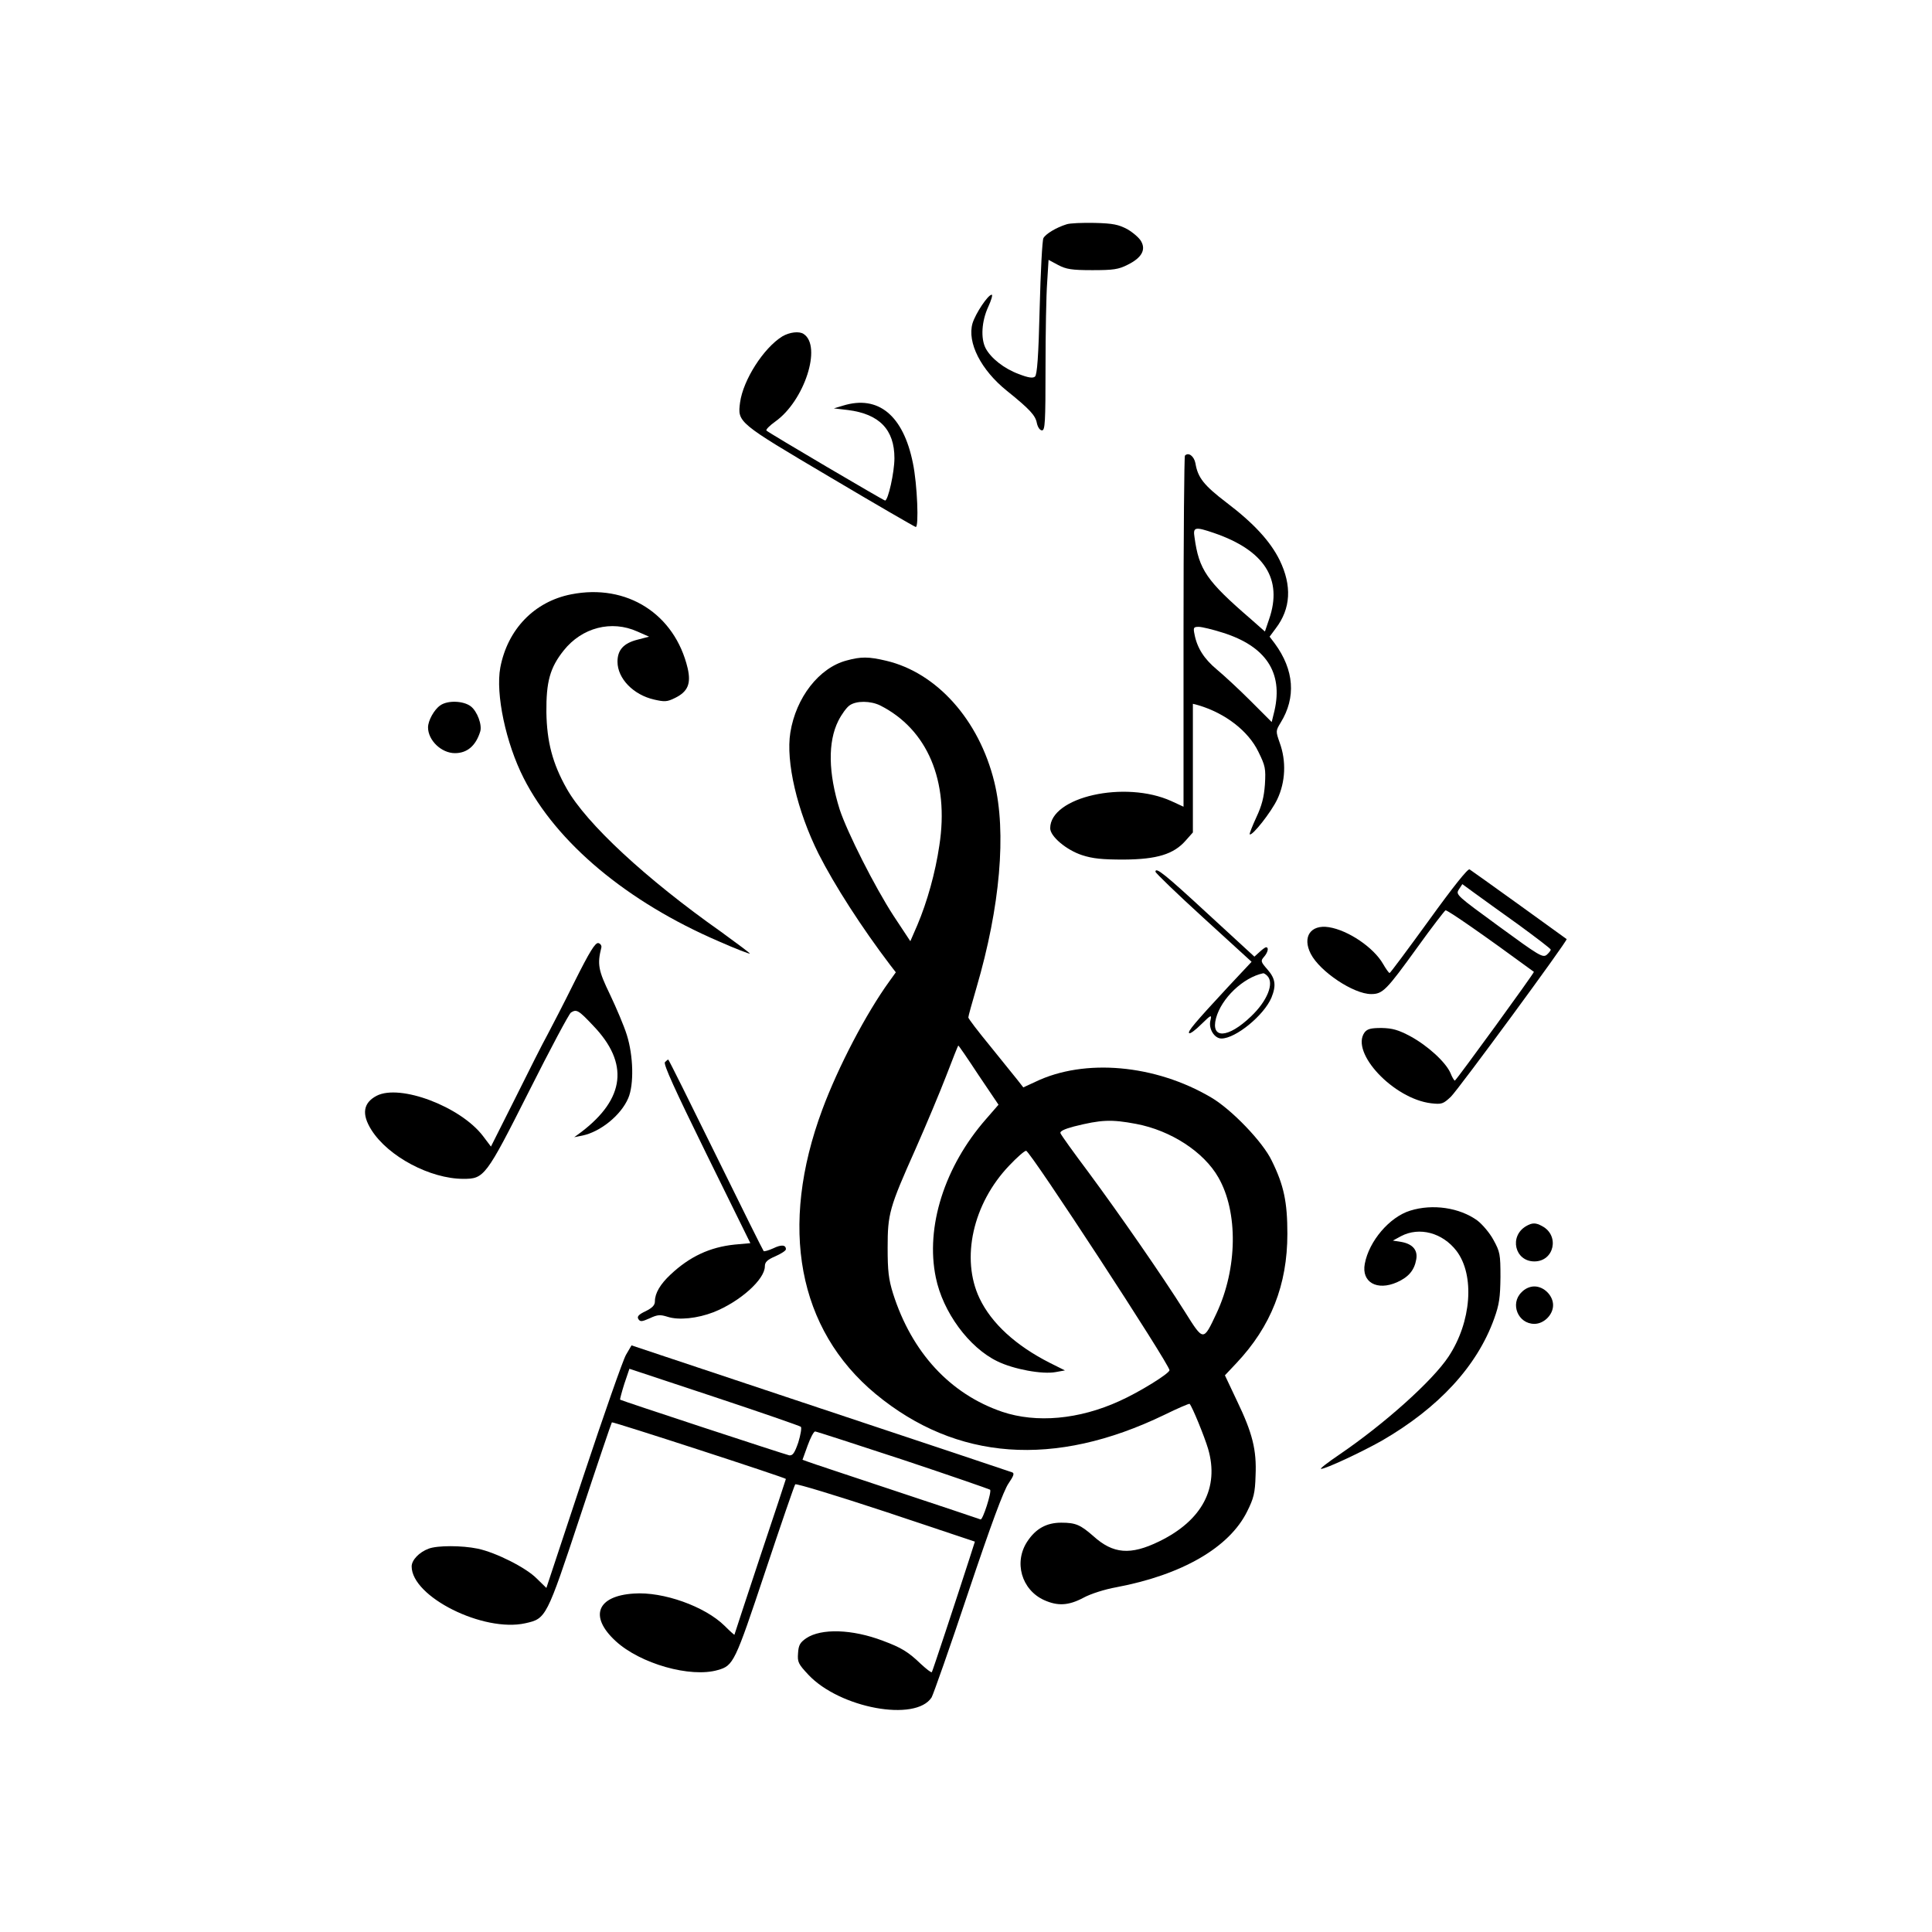 <?xml version="1.0" standalone="no"?>
<!DOCTYPE svg PUBLIC "-//W3C//DTD SVG 20010904//EN"
 "http://www.w3.org/TR/2001/REC-SVG-20010904/DTD/svg10.dtd">
<svg version="1.0" xmlns="http://www.w3.org/2000/svg"
 width="826pt" height="826pt" viewBox="0 0 826 826"
 preserveAspectRatio="xMidYMid meet">
<g transform="translate(0,826) scale(0.1,-0.1)"
fill="#000000" stroke="none">
<path d="M4560 7301 c-45 -14 -89 -41 -99 -59 -5 -9 -12 -144 -16 -299 -5
-209 -11 -285 -20 -293 -9 -8 -29 -5 -70 11 -62 23 -118 67 -141 110 -22 43
-17 116 11 177 13 28 20 52 15 52 -16 0 -69 -80 -82 -122 -24 -82 36 -200 147
-289 98 -79 122 -105 128 -138 4 -18 13 -31 22 -31 13 0 15 34 15 268 0 147 3
311 7 364 l6 97 41 -22 c34 -18 58 -22 146 -22 89 0 112 3 151 23 59 29 79 63
58 100 -8 15 -35 38 -59 52 -38 20 -61 25 -140 27 -52 1 -106 -1 -120 -6z"/>
<path d="M3345 6822 c-81 -50 -168 -187 -181 -283 -11 -85 -11 -85 383 -318
197 -117 363 -213 368 -214 14 -3 7 182 -12 273 -41 204 -148 292 -298 246
l-40 -12 60 -7 c135 -17 199 -84 199 -206 0 -60 -27 -181 -40 -181 -6 0 -497
289 -507 299 -4 4 13 21 38 39 124 88 200 322 121 374 -19 13 -60 8 -91 -10z"/>
<path d="M5066 6312 c-3 -3 -6 -342 -6 -753 l0 -748 -52 24 c-198 90 -518 18
-518 -116 0 -35 69 -93 136 -115 46 -15 86 -19 179 -19 142 1 213 23 264 81
l31 35 0 275 0 275 23 -6 c115 -34 214 -110 257 -199 30 -61 32 -72 28 -140
-4 -54 -13 -90 -37 -141 -17 -37 -30 -70 -28 -72 10 -9 92 95 118 150 35 74
39 163 10 242 -17 49 -17 50 4 85 67 108 58 226 -25 339 l-22 29 26 35 c65 85
70 183 17 292 -40 81 -111 158 -227 246 -97 74 -123 107 -133 168 -6 31 -30
49 -45 33z m125 -331 c215 -74 294 -197 235 -368 l-18 -53 -60 53 c-190 164
-222 211 -241 350 -7 44 2 46 84 18z m37 -426 c184 -58 258 -170 221 -333
l-12 -49 -91 91 c-50 50 -115 110 -144 134 -54 45 -84 92 -95 150 -6 29 -4 32
18 32 13 0 59 -11 103 -25z"/>
<path d="M2442 5719 c-158 -31 -272 -150 -303 -313 -21 -113 24 -324 100 -473
140 -276 442 -529 835 -698 70 -31 130 -54 132 -52 2 1 -54 43 -123 93 -322
227 -576 463 -660 612 -61 108 -85 201 -87 327 -1 130 15 190 74 264 78 98
204 131 315 81 l50 -22 -50 -13 c-59 -15 -85 -44 -85 -94 0 -72 68 -142 157
-162 44 -10 55 -10 89 7 55 27 69 61 54 127 -55 232 -260 363 -498 316z"/>
<path d="M3619 5436 c-117 -31 -216 -158 -240 -308 -20 -124 29 -335 121 -519
68 -134 183 -313 306 -475 l24 -31 -28 -39 c-99 -137 -218 -364 -286 -547
-187 -502 -105 -941 228 -1217 345 -285 764 -316 1234 -89 57 28 106 49 108
47 11 -11 64 -141 79 -192 49 -167 -26 -307 -209 -396 -123 -60 -197 -54 -282
23 -55 48 -75 57 -137 57 -62 0 -108 -25 -144 -79 -60 -89 -26 -208 71 -252
58 -26 104 -24 168 10 31 17 91 36 141 45 281 53 483 170 559 324 28 56 34 79
36 153 5 110 -13 182 -80 321 l-51 108 49 52 c148 157 218 335 218 553 0 136
-15 208 -67 313 -38 80 -172 219 -259 270 -239 141 -541 168 -751 67 l-52 -24
-25 32 c-14 17 -67 83 -117 145 -51 62 -93 117 -93 122 0 6 16 63 35 128 101
345 129 663 76 879 -65 265 -246 467 -462 518 -76 18 -108 18 -170 1z m144
-192 c202 -102 296 -323 253 -599 -17 -116 -52 -241 -94 -340 l-30 -69 -72
109 c-80 123 -198 357 -230 454 -49 156 -51 289 -6 379 14 28 36 58 48 66 29
21 90 20 131 0z m421 -1581 l85 -126 -53 -61 c-178 -203 -260 -462 -215 -678
30 -147 141 -299 263 -358 69 -34 193 -57 250 -46 l39 7 -64 32 c-146 74 -250
169 -301 276 -81 170 -29 405 127 568 33 35 65 63 72 63 17 0 613 -913 613
-938 0 -14 -129 -94 -214 -132 -173 -79 -355 -95 -501 -46 -223 76 -387 254
-467 506 -19 61 -23 97 -23 195 0 146 7 171 119 422 46 104 105 245 132 315
27 71 50 128 51 128 2 0 41 -57 87 -127z m673 -208 c149 -28 290 -120 352
-229 85 -148 82 -389 -8 -581 -57 -121 -55 -121 -136 8 -99 157 -279 416 -412
596 -63 84 -117 159 -119 166 -4 8 16 18 58 29 116 29 159 31 265 11z"/>
<path d="M1882 5244 c-26 -18 -52 -65 -52 -94 0 -55 57 -110 115 -110 52 0 89
31 108 92 9 28 -12 86 -40 108 -31 24 -99 27 -131 4z"/>
<path d="M6109 4325 c-90 -124 -165 -225 -168 -225 -3 0 -16 18 -28 39 -40 70
-149 144 -232 157 -78 12 -114 -42 -77 -114 39 -76 183 -172 258 -172 50 0 65
16 198 200 61 85 116 156 120 158 7 3 164 -106 378 -263 3 -3 -332 -464 -338
-465 -3 0 -12 15 -19 33 -21 47 -98 117 -172 157 -51 27 -76 34 -122 35 -47 0
-61 -4 -73 -19 -62 -86 124 -284 285 -303 45 -5 51 -3 84 28 32 31 501 669
495 674 -13 10 -406 293 -415 298 -7 5 -70 -74 -174 -218z m384 -19 c75 -55
137 -102 137 -106 0 -4 -8 -14 -17 -22 -17 -14 -33 -4 -204 121 -182 133 -186
136 -172 158 l15 23 52 -38 c28 -20 113 -82 189 -136z"/>
<path d="M4940 4533 c0 -5 92 -94 205 -197 l206 -188 -103 -110 c-140 -151
-171 -188 -164 -195 4 -4 27 13 52 38 43 42 45 42 39 16 -9 -35 17 -77 47 -77
61 0 182 99 214 175 21 52 17 81 -17 120 -29 33 -30 37 -15 54 16 18 22 41 9
41 -4 0 -16 -9 -28 -20 l-22 -20 -198 182 c-184 170 -225 203 -225 181z m478
-445 c31 -31 0 -108 -70 -174 -98 -94 -173 -97 -149 -7 23 85 116 174 202 192
3 0 10 -4 17 -11z"/>
<path d="M2456 4062 c-46 -93 -99 -195 -116 -227 -18 -32 -79 -153 -136 -268
l-105 -209 -34 45 c-96 126 -355 224 -455 172 -57 -30 -65 -78 -22 -146 72
-114 252 -209 393 -209 89 0 96 8 280 373 91 181 172 333 180 338 24 15 32 11
95 -56 154 -160 137 -312 -51 -455 l-30 -22 35 7 c77 16 165 87 196 160 25 58
22 181 -6 270 -12 39 -45 116 -72 173 -50 103 -55 129 -37 201 2 8 -4 17 -13
19 -13 2 -36 -34 -102 -166z"/>
<path d="M2843 3719 c-8 -8 43 -119 177 -392 l188 -382 -67 -6 c-106 -11 -192
-51 -274 -128 -44 -41 -67 -80 -67 -114 0 -17 -10 -28 -40 -43 -30 -14 -37
-23 -31 -33 8 -13 15 -12 49 3 34 16 45 16 77 6 47 -15 126 -7 196 20 113 45
219 140 219 196 0 18 10 28 45 43 25 11 45 24 45 30 0 19 -19 21 -54 4 -20 -9
-38 -14 -41 -12 -3 3 -95 188 -205 412 -110 224 -201 407 -203 407 -2 0 -8 -5
-14 -11z"/>
<path d="M6029 3084 c-88 -27 -176 -130 -194 -227 -15 -79 52 -117 138 -79 49
22 74 51 82 98 7 39 -15 65 -62 74 l-38 6 35 19 c78 41 177 15 237 -63 79
-104 64 -304 -34 -452 -68 -103 -273 -287 -467 -419 -50 -34 -85 -61 -78 -61
20 0 172 71 259 120 244 141 408 319 481 522 22 61 26 91 27 178 0 98 -2 108
-30 159 -16 30 -48 67 -69 83 -76 55 -191 72 -287 42z"/>
<path d="M6525 3018 c-74 -43 -49 -151 35 -151 85 0 109 111 33 151 -27 15
-42 15 -68 0z"/>
<path d="M6505 2735 c-50 -49 -15 -135 55 -135 41 0 80 39 80 80 0 41 -39 80
-80 80 -19 0 -40 -9 -55 -25z"/>
<path d="M2676 2467 c-13 -23 -95 -257 -182 -519 l-158 -477 -41 40 c-46 47
-176 112 -253 128 -68 14 -172 14 -209 0 -41 -15 -73 -49 -73 -76 0 -130 307
-283 486 -243 89 20 90 21 235 459 72 218 133 398 135 400 3 4 744 -237 744
-242 0 -1 -49 -151 -110 -332 -60 -182 -110 -332 -110 -334 0 -2 -19 15 -42
38 -84 83 -263 147 -388 138 -158 -10 -192 -98 -78 -203 105 -97 320 -158 437
-124 67 19 73 32 202 419 67 201 125 370 129 375 5 4 179 -49 388 -118 l380
-127 -23 -72 c-60 -186 -158 -482 -161 -486 -3 -3 -23 13 -47 35 -54 52 -84
70 -162 99 -131 50 -264 54 -328 11 -26 -18 -33 -29 -35 -64 -3 -38 1 -46 44
-92 134 -143 459 -203 527 -97 7 12 78 213 156 447 98 292 152 438 173 468 21
31 26 43 16 47 -7 3 -376 126 -821 274 l-807 269 -24 -41z m748 -307 c4 -5 -1
-34 -11 -67 -16 -46 -24 -57 -39 -55 -19 4 -716 233 -723 238 -1 1 7 32 18 67
l22 65 362 -120 c199 -66 366 -124 371 -128z m436 -141 c201 -67 368 -125 373
-128 8 -8 -32 -133 -41 -127 -4 2 -167 56 -362 121 -195 65 -365 121 -377 126
l-22 8 22 61 c12 33 26 60 32 60 5 0 174 -55 375 -121z"/>
</g>
</svg>
